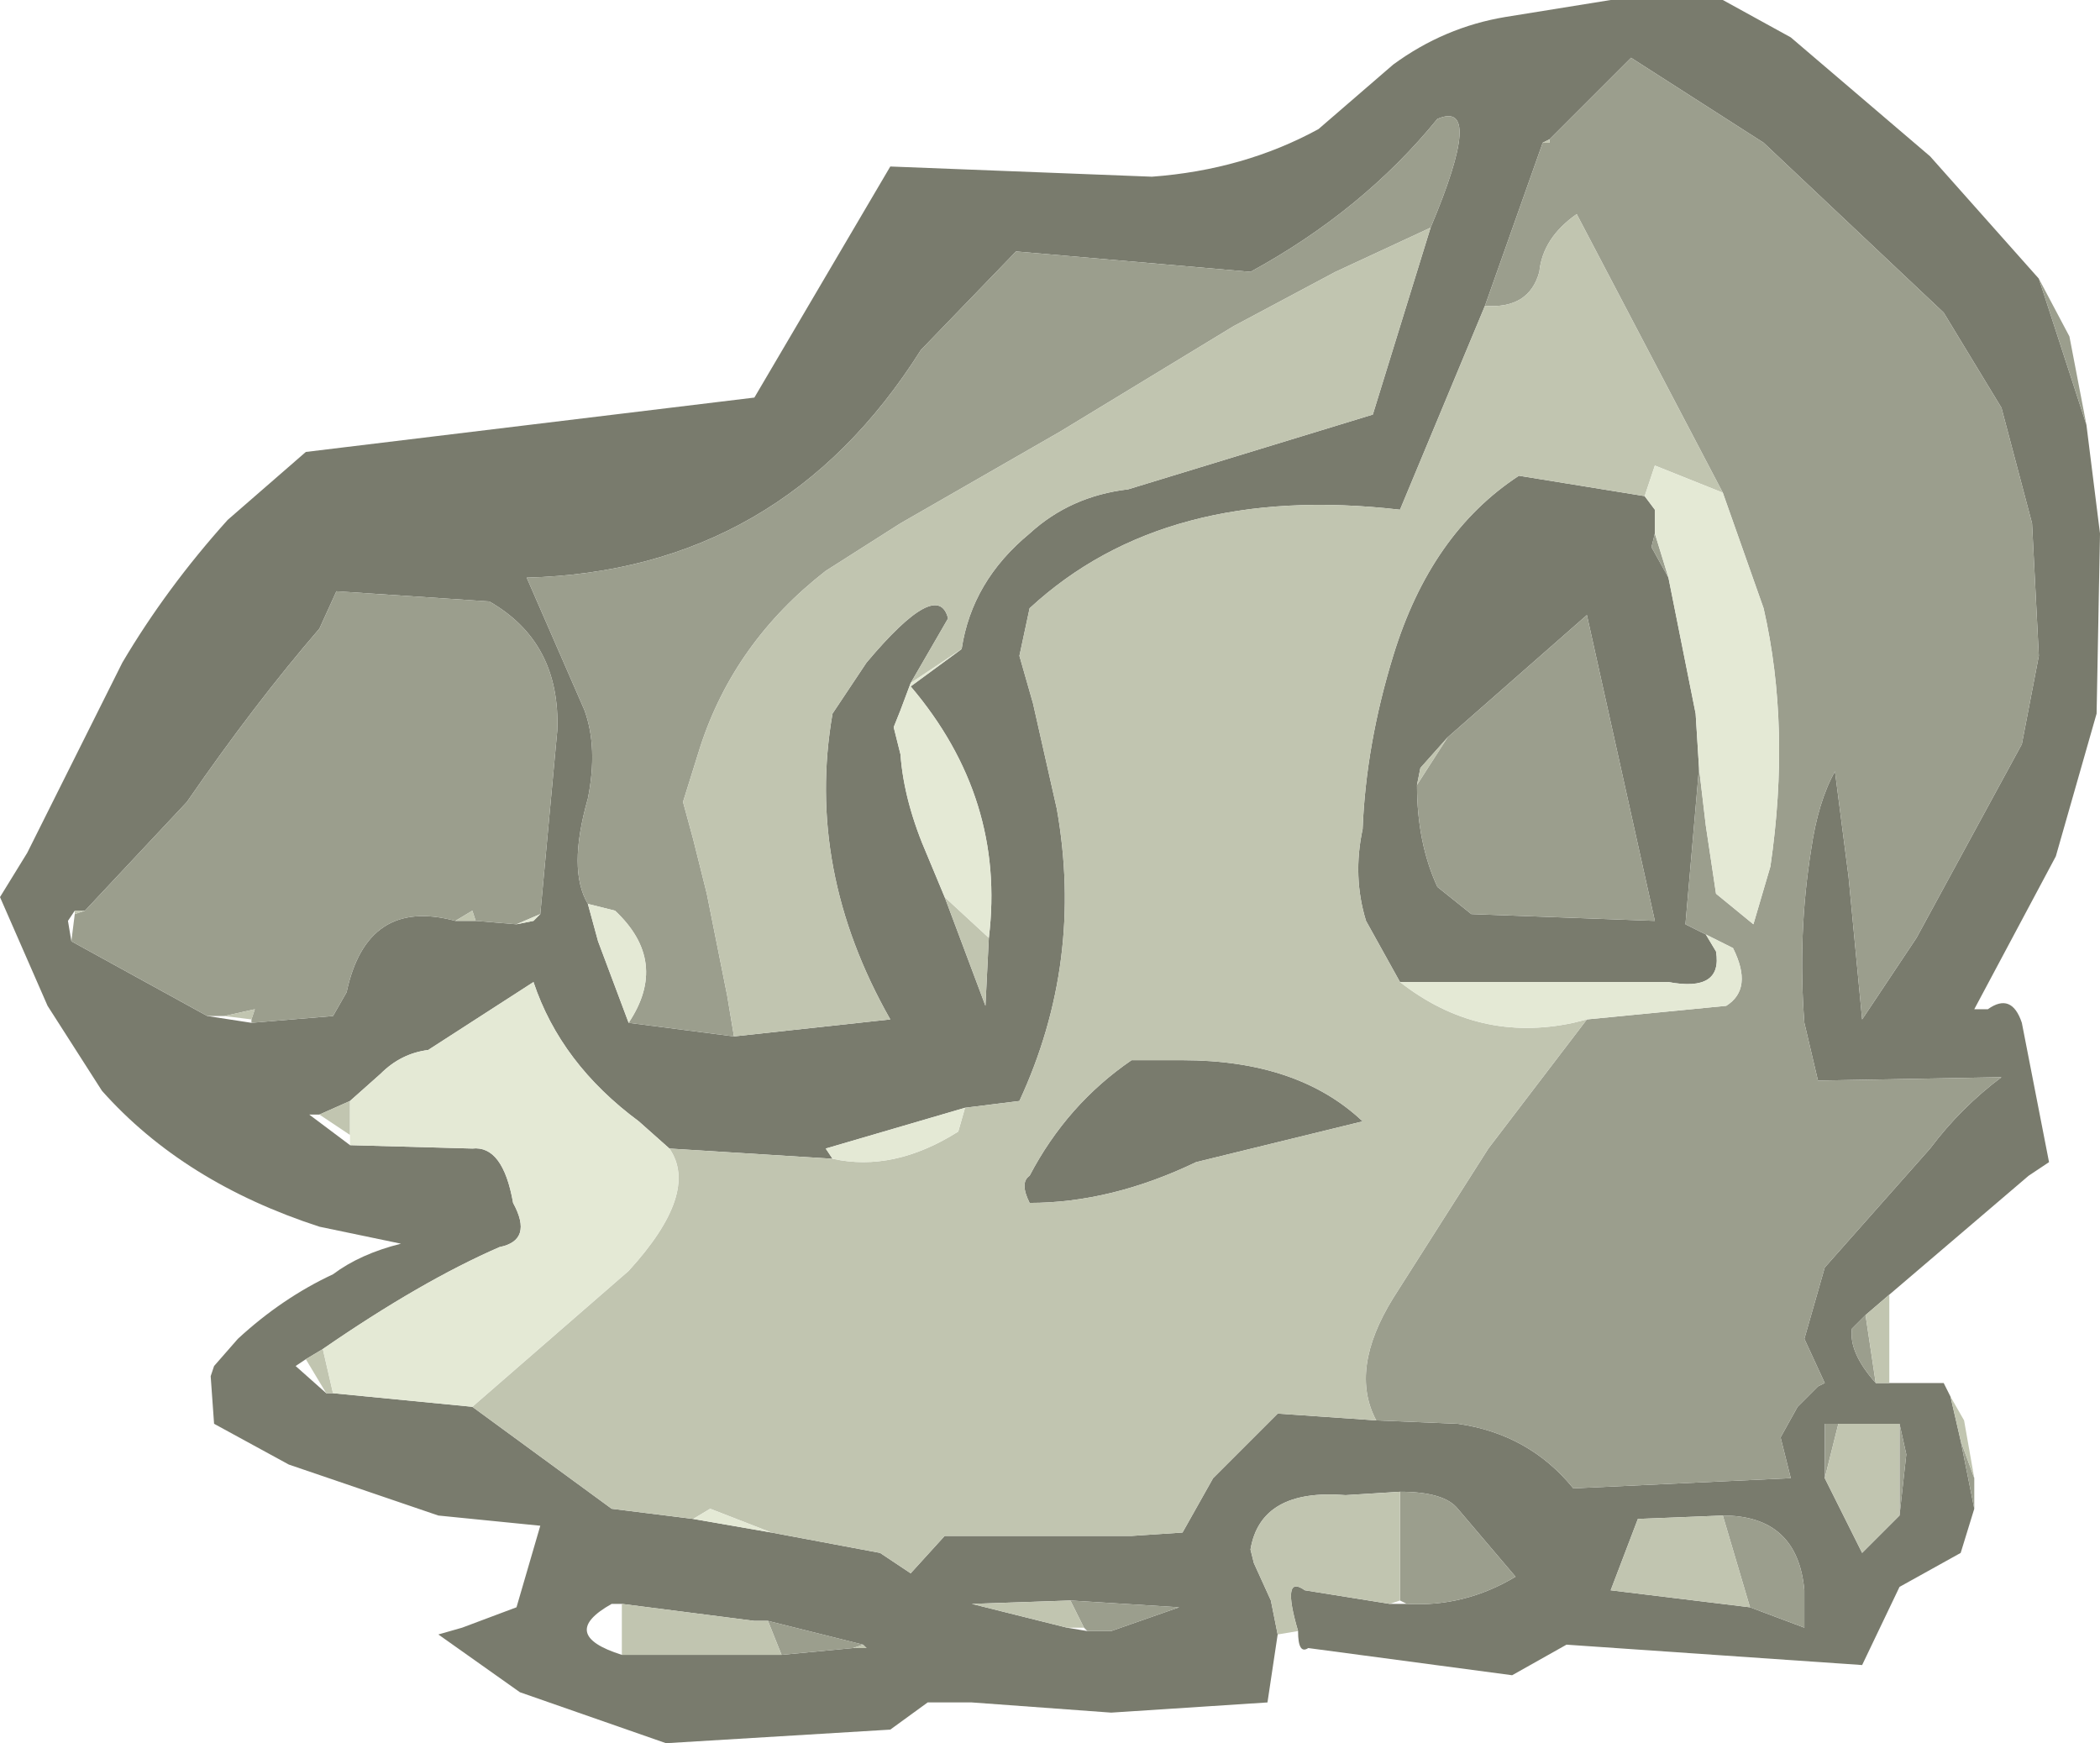 <?xml version="1.0" encoding="UTF-8" standalone="no"?>
<svg xmlns:ffdec="https://www.free-decompiler.com/flash" xmlns:xlink="http://www.w3.org/1999/xlink" ffdec:objectType="shape" height="25.65px" width="30.9px" xmlns="http://www.w3.org/2000/svg">
  <g transform="matrix(1.0, 0.0, 0.0, 1.0, 0.0, 0.0)">
    <path d="M30.7 6.25 L30.9 7.85 30.85 10.5 30.25 12.6 29.05 14.85 29.25 14.85 Q29.6 14.6 29.75 15.05 L30.15 17.1 29.85 17.3 27.8 19.05 27.45 19.35 27.25 19.55 Q27.2 19.9 27.6 20.35 L27.8 20.35 28.6 20.35 28.7 20.55 28.85 21.2 29.05 22.2 28.85 22.85 27.95 23.35 27.4 24.5 23.05 24.2 22.25 24.65 19.25 24.25 Q19.1 24.35 19.1 24.0 18.85 23.15 19.2 23.4 L20.45 23.6 20.7 23.6 Q21.55 23.65 22.3 23.2 L21.45 22.2 Q21.25 21.95 20.6 21.95 L19.8 22.0 Q18.55 21.9 18.4 22.8 L18.45 23.0 18.7 23.55 18.8 24.05 18.65 25.05 16.35 25.2 14.3 25.05 13.65 25.05 13.1 25.45 9.8 25.65 7.65 24.9 6.45 24.05 6.8 23.95 7.6 23.65 7.95 22.45 6.45 22.3 4.25 21.55 3.15 20.95 3.1 20.25 3.15 20.1 3.5 19.7 Q4.15 19.1 4.9 18.75 5.3 18.45 5.9 18.3 L4.7 18.05 Q2.7 17.4 1.5 16.05 L0.7 14.8 0.0 13.2 0.4 12.55 1.8 9.75 Q2.45 8.65 3.35 7.65 L4.5 6.65 11.1 5.85 13.1 2.45 16.95 2.6 Q18.3 2.5 19.4 1.9 L20.5 0.95 Q21.25 0.4 22.15 0.25 L23.7 0.0 25.35 0.0 26.35 0.55 28.4 2.3 30.0 4.1 30.7 6.25 M20.25 20.9 L21.45 20.95 Q22.5 21.1 23.15 21.9 L26.35 21.75 26.2 21.15 26.45 20.7 26.75 20.4 26.85 20.35 26.55 19.7 26.85 18.65 28.4 16.9 Q28.85 16.3 29.45 15.85 L26.75 15.9 26.55 15.05 Q26.45 13.75 26.65 12.5 26.75 11.8 27.0 11.35 L27.2 12.9 27.4 15.0 28.2 13.8 29.75 10.95 30.0 9.65 29.9 7.7 29.45 6.0 28.6 4.6 25.95 2.1 24.0 0.85 22.8 2.05 22.7 2.1 21.85 4.5 20.6 7.5 Q17.15 7.1 15.15 8.95 L15.0 9.65 15.2 10.35 15.55 11.9 Q15.95 14.15 15.0 16.2 L14.2 16.3 12.15 16.9 12.25 17.05 9.85 16.9 9.4 16.5 Q8.25 15.65 7.85 14.45 L6.3 15.45 Q5.9 15.5 5.6 15.8 L5.15 16.2 4.7 16.4 4.55 16.4 5.15 16.85 6.95 16.9 Q7.4 16.85 7.55 17.7 7.85 18.25 7.35 18.35 6.2 18.85 4.75 19.85 L4.5 20.0 4.35 20.1 4.8 20.5 4.9 20.5 6.95 20.7 9.0 22.2 10.2 22.35 11.35 22.55 12.95 22.85 13.4 23.15 13.9 22.6 16.65 22.6 17.4 22.55 17.85 21.75 18.8 20.8 20.25 20.9 M21.05 3.35 Q21.85 1.45 21.15 1.75 20.05 3.1 18.4 4.0 L14.95 3.7 13.55 5.15 Q11.5 8.4 7.75 8.5 L8.6 10.45 Q8.8 11.0 8.65 11.75 8.35 12.8 8.65 13.3 L8.8 13.85 9.25 15.05 10.8 15.25 13.1 15.0 Q11.85 12.8 12.25 10.5 L12.75 9.75 Q13.8 8.5 13.95 9.1 L13.4 10.05 13.25 10.45 13.15 10.7 13.25 11.1 Q13.3 11.8 13.65 12.6 L13.9 13.2 14.5 14.8 14.55 13.8 Q14.8 11.75 13.4 10.1 L14.15 9.55 Q14.3 8.55 15.15 7.85 15.75 7.3 16.6 7.2 L20.2 6.1 21.05 3.35 M24.55 8.5 L24.95 10.5 25.0 11.3 24.8 13.6 25.1 13.75 25.25 14.0 Q25.35 14.6 24.55 14.45 L20.6 14.45 20.1 13.55 Q19.9 12.9 20.05 12.2 20.1 10.95 20.5 9.65 21.05 7.85 22.35 7.0 L24.2 7.3 24.35 7.5 24.35 7.85 24.3 8.05 24.55 8.5 M21.3 10.85 L20.9 11.3 20.85 11.55 Q20.85 12.4 21.15 13.05 L21.65 13.45 24.35 13.55 23.35 9.05 21.3 10.85 M25.35 22.3 L24.1 22.35 23.7 23.4 25.75 23.65 26.55 23.95 26.55 23.4 Q26.45 22.3 25.35 22.3 M27.95 22.3 L28.05 21.4 27.95 20.95 27.05 20.95 26.85 20.95 26.85 21.75 27.4 22.85 27.95 22.3 M7.95 13.45 L8.2 10.75 Q8.25 9.45 7.2 8.85 L4.95 8.7 4.7 9.25 Q3.75 10.35 2.75 11.8 L1.25 13.4 1.1 13.4 1.0 13.55 1.05 13.85 3.05 14.95 3.7 15.05 4.9 14.95 5.1 14.6 Q5.4 13.2 6.7 13.55 L7.0 13.55 7.6 13.6 7.85 13.55 7.95 13.45 M9.15 23.6 L9.0 23.6 Q8.2 24.05 9.15 24.35 L11.5 24.35 12.55 24.25 12.75 24.25 12.7 24.2 11.3 23.85 11.1 23.85 9.15 23.6 M16.65 15.6 L17.4 15.6 Q19.1 15.6 20.05 16.5 L17.6 17.1 Q16.35 17.7 15.15 17.7 15.0 17.4 15.15 17.3 15.7 16.25 16.65 15.6 M16.0 24.0 L16.35 24.0 17.35 23.65 15.75 23.55 14.3 23.6 15.7 23.95 16.0 24.0" fill="#797b6d" fill-rule="evenodd" stroke="none"/>
    <path d="M29.05 21.75 L29.05 22.2 28.85 21.2 29.05 21.75 M30.0 4.1 L30.45 4.95 30.7 6.25 30.0 4.1 M22.8 2.05 L24.0 0.85 25.95 2.1 28.6 4.6 29.45 6.0 29.9 7.7 30.0 9.65 29.75 10.95 28.2 13.8 27.4 15.0 27.2 12.9 27.0 11.35 Q26.75 11.8 26.65 12.5 26.45 13.75 26.55 15.05 L26.75 15.9 29.45 15.85 Q28.85 16.3 28.4 16.9 L26.85 18.65 26.55 19.7 26.85 20.35 26.75 20.4 26.45 20.7 26.2 21.15 26.35 21.75 23.15 21.9 Q22.5 21.1 21.45 20.95 L20.25 20.9 Q19.85 20.15 20.5 19.1 L21.9 16.9 23.35 15.0 25.4 14.8 Q25.8 14.55 25.5 13.95 L25.1 13.75 24.8 13.6 25.0 11.3 25.1 12.15 25.25 13.15 25.8 13.6 26.05 12.75 Q26.35 10.7 25.95 8.95 L25.35 7.25 23.2 3.15 Q22.7 3.5 22.65 4.0 22.5 4.55 21.85 4.5 L22.7 2.1 22.8 2.1 22.8 2.05 M8.65 13.3 Q8.35 12.8 8.65 11.75 8.8 11.0 8.6 10.45 L7.75 8.5 Q11.5 8.4 13.55 5.15 L14.95 3.7 18.4 4.0 Q20.05 3.1 21.15 1.75 21.85 1.45 21.05 3.35 L19.65 4.0 18.15 4.8 15.6 6.35 13.25 7.7 12.15 8.4 Q10.8 9.45 10.3 11.0 L10.05 11.8 10.2 12.35 10.4 13.15 10.7 14.65 10.8 15.25 9.25 15.05 Q9.85 14.15 9.05 13.4 L8.65 13.3 M24.35 7.85 L24.55 8.5 24.3 8.05 24.35 7.85 M20.85 11.55 L21.3 10.85 23.35 9.05 24.35 13.55 21.65 13.45 21.15 13.05 Q20.85 12.4 20.85 11.55 M20.7 23.6 L20.6 23.55 20.6 21.95 Q21.25 21.95 21.45 22.2 L22.3 23.2 Q21.55 23.65 20.7 23.6 M25.35 22.3 Q26.45 22.3 26.55 23.4 L26.55 23.95 25.75 23.65 25.35 22.3 M27.95 20.95 L28.05 21.4 27.95 22.3 27.95 20.95 M26.85 21.75 L26.85 20.95 27.05 20.95 26.85 21.75 M27.6 20.35 Q27.2 19.9 27.25 19.55 L27.45 19.35 27.6 20.35 M1.25 13.4 L2.75 11.8 Q3.75 10.35 4.7 9.25 L4.95 8.7 7.2 8.85 Q8.25 9.45 8.2 10.75 L7.95 13.45 7.6 13.6 7.0 13.55 6.95 13.4 6.7 13.55 Q5.4 13.2 5.1 14.6 L4.9 14.95 3.7 15.05 3.7 15.0 3.75 14.85 3.3 14.95 3.05 14.95 1.05 13.85 1.1 13.45 1.25 13.4 M11.5 24.35 L11.3 23.85 12.7 24.2 12.55 24.25 11.5 24.35 M15.75 23.55 L17.35 23.65 16.35 24.0 16.0 24.0 15.95 23.95 15.75 23.55" fill="#9b9e8d" fill-rule="evenodd" stroke="none"/>
    <path d="M27.8 19.05 L27.8 20.35 27.6 20.35 27.45 19.35 27.8 19.05 M28.7 20.55 L28.9 20.9 29.05 21.75 28.85 21.2 28.7 20.55 M19.1 24.0 L18.8 24.05 18.7 23.55 18.45 23.0 18.4 22.8 Q18.55 21.9 19.8 22.0 L20.6 21.95 20.6 23.55 20.45 23.6 19.2 23.4 Q18.85 23.15 19.1 24.0 M20.25 20.9 L18.8 20.8 17.85 21.75 17.4 22.55 16.65 22.6 13.9 22.6 13.4 23.15 12.95 22.85 11.35 22.55 10.45 22.2 10.2 22.35 9.0 22.2 6.95 20.7 9.25 18.7 Q10.3 17.55 9.85 16.9 L12.25 17.05 Q13.15 17.25 14.1 16.65 L14.2 16.3 15.0 16.2 Q15.95 14.15 15.55 11.9 L15.2 10.35 15.0 9.65 15.15 8.95 Q17.15 7.1 20.6 7.5 L21.85 4.5 Q22.5 4.55 22.65 4.0 22.7 3.5 23.2 3.15 L25.35 7.25 24.35 6.85 24.2 7.3 22.35 7.0 Q21.05 7.85 20.5 9.65 20.1 10.95 20.05 12.2 19.9 12.9 20.1 13.55 L20.6 14.45 Q21.75 15.35 23.15 15.05 L23.35 15.0 21.9 16.9 20.5 19.1 Q19.85 20.15 20.25 20.9 M4.9 20.5 L4.8 20.5 4.5 20.0 4.75 19.85 4.9 20.5 M4.7 16.4 L5.15 16.2 5.15 16.7 4.7 16.4 M22.7 2.1 L22.8 2.05 22.8 2.1 22.7 2.1 M21.05 3.35 L20.2 6.1 16.6 7.2 Q15.75 7.3 15.15 7.85 14.3 8.55 14.15 9.55 L13.4 10.05 13.95 9.1 Q13.8 8.5 12.75 9.75 L12.25 10.5 Q11.85 12.8 13.1 15.0 L10.8 15.25 10.7 14.65 10.4 13.15 10.2 12.35 10.05 11.8 10.3 11.0 Q10.8 9.45 12.15 8.4 L13.25 7.7 15.6 6.35 18.15 4.8 19.65 4.0 21.05 3.35 M14.55 13.8 L14.5 14.8 13.9 13.2 14.55 13.8 M20.85 11.55 L20.9 11.3 21.3 10.85 20.85 11.55 M25.75 23.65 L23.7 23.4 24.1 22.35 25.35 22.3 25.75 23.65 M27.95 22.3 L27.4 22.85 26.85 21.75 27.05 20.95 27.95 20.95 27.95 22.3 M7.0 13.55 L6.7 13.55 6.95 13.4 7.0 13.55 M1.1 13.4 L1.25 13.4 1.1 13.45 1.1 13.4 M3.3 14.95 L3.75 14.85 3.7 15.0 3.3 14.95 M9.15 24.35 L9.15 23.6 11.1 23.85 11.3 23.85 11.5 24.35 9.15 24.35 M16.65 15.6 Q15.7 16.25 15.15 17.3 15.0 17.4 15.15 17.7 16.35 17.7 17.6 17.1 L20.05 16.5 Q19.1 15.6 17.4 15.6 L16.65 15.6 M12.7 24.2 L12.75 24.25 12.55 24.25 12.7 24.2 M15.7 23.95 L14.3 23.6 15.75 23.55 15.95 23.95 15.7 23.95" fill="#c1c5b0" fill-rule="evenodd" stroke="none"/>
    <path d="M11.35 22.55 L10.2 22.35 10.45 22.2 11.35 22.55 M6.95 20.7 L4.9 20.5 4.75 19.85 Q6.2 18.85 7.35 18.35 7.85 18.25 7.55 17.7 7.4 16.85 6.95 16.9 L5.15 16.85 5.15 16.7 5.15 16.2 5.6 15.8 Q5.9 15.5 6.3 15.45 L7.85 14.45 Q8.25 15.65 9.4 16.5 L9.85 16.9 Q10.3 17.55 9.25 18.7 L6.95 20.7 M12.25 17.05 L12.15 16.9 14.2 16.3 14.1 16.65 Q13.15 17.25 12.25 17.05 M14.15 9.55 L13.4 10.1 Q14.8 11.75 14.55 13.8 L13.9 13.2 13.65 12.6 Q13.3 11.8 13.25 11.1 L13.15 10.7 13.25 10.45 13.4 10.05 14.15 9.55 M9.25 15.05 L8.8 13.85 8.65 13.3 9.05 13.4 Q9.85 14.15 9.25 15.05 M24.55 8.5 L24.35 7.85 24.35 7.5 24.2 7.3 24.35 6.85 25.35 7.25 25.95 8.95 Q26.35 10.7 26.05 12.75 L25.8 13.6 25.25 13.15 25.1 12.15 25.0 11.3 24.95 10.5 24.55 8.5 M20.6 14.45 L24.55 14.45 Q25.35 14.6 25.25 14.0 L25.1 13.75 25.5 13.95 Q25.8 14.55 25.4 14.8 L23.35 15.0 23.15 15.05 Q21.75 15.35 20.6 14.45 M7.95 13.45 L7.85 13.55 7.6 13.6 7.95 13.45" fill="#e4e9d5" fill-rule="evenodd" stroke="none"/>
  </g>
</svg>
